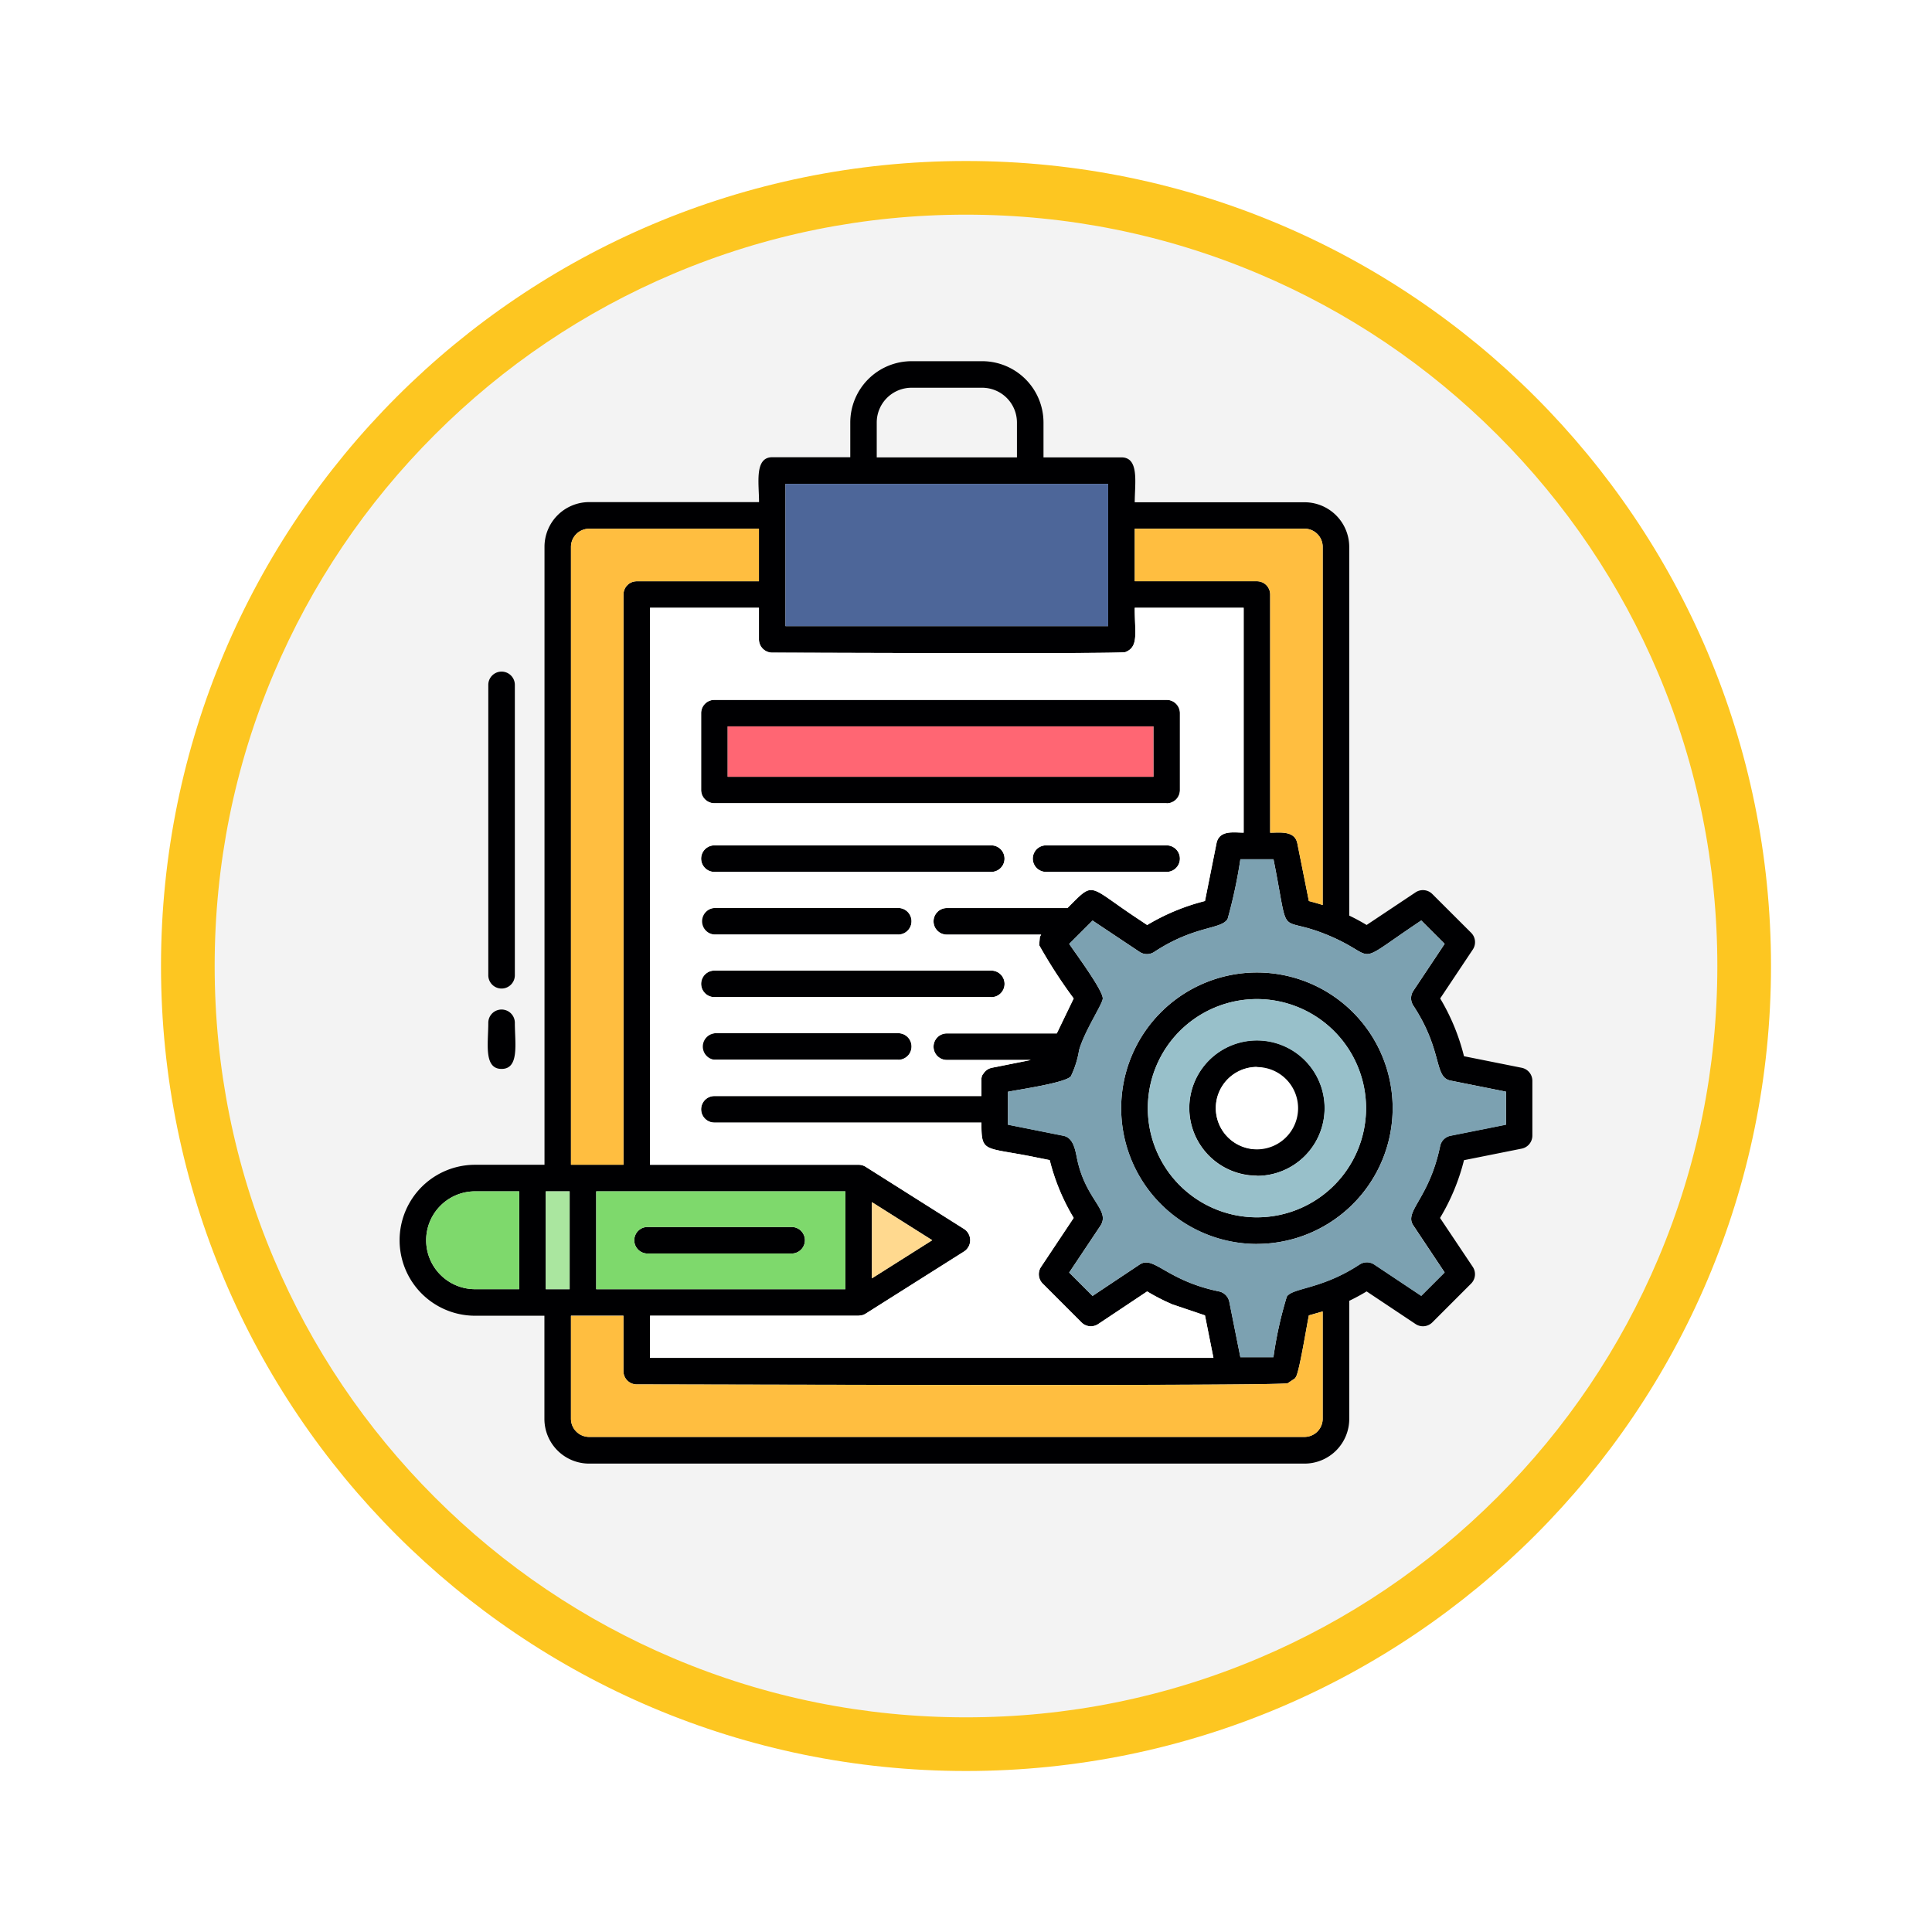 <svg xmlns="http://www.w3.org/2000/svg" xmlns:xlink="http://www.w3.org/1999/xlink" width="108" height="108" viewBox="0 0 108 108">
  <defs>
    <filter id="Trazado_982538" x="0" y="0" width="108" height="108" filterUnits="userSpaceOnUse">
      <feOffset dy="3" input="SourceAlpha"/>
      <feGaussianBlur stdDeviation="3" result="blur"/>
      <feFlood flood-opacity="0.161"/>
      <feComposite operator="in" in2="blur"/>
      <feComposite in="SourceGraphic"/>
    </filter>
  </defs>
  <g id="Grupo_1151559" data-name="Grupo 1151559" transform="translate(-201 -8477)">
    <g id="Grupo_1150883" data-name="Grupo 1150883" transform="translate(0 5508)">
      <g transform="matrix(1, 0, 0, 1, 201, 2969)" filter="url(#Trazado_982538)">
        <g id="Trazado_982538-2" data-name="Trazado 982538" transform="translate(9 6)" fill="#f3f3f3">
          <path d="M 45 88.5 C 39.127 88.5 33.43 87.35 28.068 85.082 C 22.889 82.891 18.236 79.755 14.241 75.759 C 10.245 71.764 7.109 67.111 4.918 61.932 C 2.65 56.57 1.5 50.873 1.5 45 C 1.5 39.127 2.65 33.43 4.918 28.068 C 7.109 22.889 10.245 18.236 14.241 14.241 C 18.236 10.245 22.889 7.109 28.068 4.918 C 33.43 2.65 39.127 1.5 45 1.5 C 50.873 1.5 56.57 2.65 61.932 4.918 C 67.111 7.109 71.764 10.245 75.759 14.241 C 79.755 18.236 82.891 22.889 85.082 28.068 C 87.35 33.43 88.5 39.127 88.5 45 C 88.5 50.873 87.35 56.57 85.082 61.932 C 82.891 67.111 79.755 71.764 75.759 75.759 C 71.764 79.755 67.111 82.891 61.932 85.082 C 56.57 87.35 50.873 88.5 45 88.5 Z" stroke="none"/>
          <path d="M 45 3 C 39.329 3 33.829 4.11 28.653 6.299 C 23.652 8.415 19.16 11.443 15.302 15.302 C 11.443 19.16 8.415 23.652 6.299 28.653 C 4.11 33.829 3 39.329 3 45 C 3 50.671 4.11 56.171 6.299 61.347 C 8.415 66.348 11.443 70.84 15.302 74.698 C 19.16 78.557 23.652 81.585 28.653 83.701 C 33.829 85.89 39.329 87 45 87 C 50.671 87 56.171 85.89 61.347 83.701 C 66.348 81.585 70.84 78.557 74.698 74.698 C 78.557 70.84 81.585 66.348 83.701 61.347 C 85.89 56.171 87 50.671 87 45 C 87 39.329 85.89 33.829 83.701 28.653 C 81.585 23.652 78.557 19.16 74.698 15.302 C 70.84 11.443 66.348 8.415 61.347 6.299 C 56.171 4.11 50.671 3 45 3 M 45 0 C 69.853 0 90 20.147 90 45 C 90 69.853 69.853 90 45 90 C 20.147 90 0 69.853 0 45 C 0 20.147 20.147 0 45 0 Z" stroke="none" fill="#fdc621"/>
        </g>
      </g>
    </g>
    <g id="Layer_x0020_1" transform="translate(223.338 8497.168)">
      <path id="Trazado_986287" data-name="Trazado 986287" d="M21.914,49.905H13.86a.742.742,0,0,1,0-1.484h8.054a.742.742,0,0,1,0,1.484ZM35.44,44.5c-2.809-.561-2.917-.216-2.917-1.916H17.6a.742.742,0,0,1,0-1.484H32.524V40.2l0-.033,0-.032,0-.016.006-.032.008-.031,0-.015.009-.03.011-.03c.008-.02.016-.039.025-.058h0q.01-.021.022-.042h0l.008-.014a.748.748,0,0,1,.492-.347l2.176-.435H30.59a.742.742,0,0,1,0-1.484h6.148l.943-1.954a28.206,28.206,0,0,1-1.929-2.979l.038-.453.034-.071.024-.041.017-.025H30.59a.742.742,0,0,1,0-1.484h6.743c1.513-1.513,1.093-1.3,3.773.491l.684.456A11.964,11.964,0,0,1,45.019,30.2l.644-3.222c.153-.763.975-.6,1.518-.6V13.808H41.095c0,1.441.229,2.174-.522,2.476-.273.11-17.861.033-19.743.033a.744.744,0,0,1-.742-.742V13.808H14V44.944H25.66a.738.738,0,0,1,.416.127l5.481,3.464a.749.749,0,0,1,0,1.254l-5.5,3.475-.078.044-.1.04-.226.034H14v2.356H45.494l-.475-2.375L43.2,52.749l-.15-.066-.2-.091h0l-.05-.023q-.52-.247-1.016-.545l-2.735,1.823a.74.74,0,0,1-.937-.093L35.95,51.586a.739.739,0,0,1-.092-.937l1.823-2.735a11.817,11.817,0,0,1-1.339-3.23l-.9-.181ZM50.184,26.978l.645,3.222q.391.1.772.221V10.4a1.016,1.016,0,0,0-1.015-1.015H41.095v2.937h6.828a.742.742,0,0,1,.742.742V26.381c.554,0,1.374-.129,1.519.6Zm2.9,4.036q.5.239.973.525l2.736-1.824a.742.742,0,0,1,.936.093L59.9,31.975a.742.742,0,0,1,.093.936l-1.824,2.735A11.821,11.821,0,0,1,59.5,38.876l3.222.645a.743.743,0,0,1,.6.728v3.065a.742.742,0,0,1-.6.728l-3.222.645a11.8,11.8,0,0,1-1.339,3.229L59.99,50.65a.741.741,0,0,1-.093.936L57.73,53.754a.743.743,0,0,1-.936.093l-2.736-1.824q-.475.286-.972.525v6.6a2.5,2.5,0,0,1-2.5,2.5H10.595a2.5,2.5,0,0,1-2.5-2.5V53.382H4.219a4.219,4.219,0,0,1,0-8.438H8.1V10.4a2.5,2.5,0,0,1,2.5-2.5h9.493c0-1.052-.27-2.509.742-2.509h4.358V3.451A3.432,3.432,0,0,1,28.615.023h3.95a3.432,3.432,0,0,1,3.429,3.428V5.4h4.358c1.012,0,.742,1.457.742,2.509h9.491a2.5,2.5,0,0,1,2.5,2.5V31.014ZM51.6,53.141l-.772.221c-.136.677-.491,2.873-.687,3.362h0l-.006.015a.75.75,0,0,1-.036.071h0l-.017.027-.018.026-.019.025-.4.267c-.637.171-33.154.066-36.391.066a.743.743,0,0,1-.742-.742v-3.1H9.579v5.761a1.016,1.016,0,0,0,1.015,1.015H50.586A1.016,1.016,0,0,0,51.6,59.143v-6ZM47,55.7h1.848A21.773,21.773,0,0,1,49.6,52.3c.37-.5,1.95-.395,4.063-1.785a.744.744,0,0,1,.82,0l2.629,1.752,1.307-1.307-1.752-2.629c-.534-.8.888-1.473,1.5-4.436a.741.741,0,0,1,.581-.578l3.1-.619V40.856l-3.1-.619c-.942-.188-.413-1.658-2.081-4.194a.744.744,0,0,1,0-.82l1.753-2.629-1.307-1.307c-3.927,2.617-2.3,2.082-5.061.888-3.1-1.34-2.241.5-3.2-4.309H47a27.272,27.272,0,0,1-.714,3.338c-.363.6-1.832.348-4.1,1.84a.742.742,0,0,1-.819,0l-2.629-1.752-1.306,1.306c.341.512,1.882,2.582,1.876,3.051,0,.3-1.015,1.8-1.324,2.891a5.268,5.268,0,0,1-.456,1.451c-.275.368-2.852.737-3.519.87V42.7l3.1.619c.61.122.677.922.791,1.416.505,2.2,1.819,2.74,1.287,3.6L37.43,50.968l1.307,1.307,2.629-1.752c.8-.534,1.473.888,4.437,1.5a.741.741,0,0,1,.578.581L47,55.7Zm.925-6.328a7.588,7.588,0,1,1,7.588-7.588A7.6,7.6,0,0,1,47.924,49.368Zm0-13.691a6.1,6.1,0,1,0,6.1,6.1,6.11,6.11,0,0,0-6.1-6.1ZM10.989,51.9H24.918V46.429H10.989ZM21.571,14.833H39.61V6.88H21.571ZM20.087,9.389H10.595A1.016,1.016,0,0,0,9.58,10.4v34.54h2.936V13.067a.742.742,0,0,1,.742-.742h6.83V9.389ZM26.671,5.4H34.51V3.451a1.946,1.946,0,0,0-1.944-1.944h-3.95a1.946,1.946,0,0,0-1.944,1.944V5.4ZM42.877,28.572H36.138a.742.742,0,0,1,0-1.484h6.739A.742.742,0,0,1,42.877,28.572Zm-9.8,0H17.6a.742.742,0,0,1,0-1.484H33.074A.742.742,0,0,1,33.074,28.572Zm-5.2,3.5H17.6a.742.742,0,0,1,0-1.484H27.873A.742.742,0,0,1,27.873,32.077Zm5.2,3.5H17.6a.742.742,0,0,1,0-1.484H33.074A.742.742,0,0,1,33.074,35.581Zm-5.2,3.5H17.6a.742.742,0,0,1,0-1.484H27.873A.742.742,0,0,1,27.873,39.085Zm20.051,6.478a3.782,3.782,0,1,1,3.782-3.782A3.787,3.787,0,0,1,47.924,45.563Zm0-6.08a2.3,2.3,0,0,0,0,4.6A2.3,2.3,0,0,0,47.924,39.483ZM4.219,46.429a2.734,2.734,0,1,0,0,5.469H6.687V46.429H4.219Zm5.286,0H8.171V51.9H9.505Zm16.9.6v4.26l3.369-2.13L26.4,47.033Zm16.475-22.3H17.6A.742.742,0,0,1,16.856,24V19.7a.742.742,0,0,1,.742-.742h25.28a.742.742,0,0,1,.742.742V24a.742.742,0,0,1-.742.742ZM18.34,23.253h23.8V20.438H18.34ZM5.7,35.092a.743.743,0,0,1-.742-.742V18.117a.742.742,0,0,1,1.484,0V34.35A.743.743,0,0,1,5.7,35.092Zm0,4.493c-1.012,0-.742-1.443-.742-2.578a.742.742,0,0,1,1.484,0C6.441,38.142,6.711,39.585,5.7,39.585Z" transform="translate(0 0)" fill="#000002" fill-rule="evenodd"/>
      <path id="Trazado_986288" data-name="Trazado 986288" d="M.581,8.161H18.621V.208H.581Z" transform="translate(20.989 6.672)" fill="#4d6699" fill-rule="evenodd"/>
      <path id="Trazado_986289" data-name="Trazado 986289" d="M10.766,3.212V.275H1.273A1.016,1.016,0,0,0,.258,1.291v34.54H3.194V3.954a.742.742,0,0,1,.742-.742h6.83Z" transform="translate(9.321 9.113)" fill="#ffbe40" fill-rule="evenodd"/>
      <path id="Trazado_986290" data-name="Trazado 986290" d="M1.108.275V3.212H7.936a.742.742,0,0,1,.742.742V17.268c.554,0,1.374-.129,1.519.6l.645,3.222q.391.1.772.221V1.291A1.016,1.016,0,0,0,10.6.275H1.108Z" transform="translate(39.987 9.113)" fill="#ffbe40" fill-rule="evenodd"/>
      <path id="Trazado_986291" data-name="Trazado 986291" d="M24.29.573H.494V3.389h23.8Z" transform="translate(17.845 19.865)" fill="#ff6673" fill-rule="evenodd"/>
      <path id="Trazado_986292" data-name="Trazado 986292" d="M3.975,5.54h25.28A.742.742,0,0,1,30,6.282v4.3a.742.742,0,0,1-.742.742H3.975a.742.742,0,0,1-.742-.742v-4.3a.742.742,0,0,1,.742-.742ZM33.559.395H27.473c0,1.441.229,2.174-.522,2.476C26.677,2.98,9.09,2.9,7.207,2.9a.744.744,0,0,1-.742-.742V.395H.377V31.531H12.038a.738.738,0,0,1,.416.127l5.481,3.464a.749.749,0,0,1,0,1.254l-5.5,3.475-.078.044-.1.04-.226.034H.377v2.356H31.872L31.4,39.949l-1.814-.613-.15-.066-.2-.091-.05-.023q-.52-.247-1.016-.545l-2.735,1.823a.74.74,0,0,1-.937-.093l-2.168-2.167a.739.739,0,0,1-.092-.937L24.059,34.5a11.817,11.817,0,0,1-1.339-3.23l-.9-.181c-2.809-.561-2.917-.216-2.917-1.916H3.975a.742.742,0,0,1,0-1.484H18.9v-.906l0-.033,0-.032,0-.016.006-.032.008-.031,0-.015.009-.03.011-.03.025-.058L19,26.467l.008-.014a.748.748,0,0,1,.492-.347l2.176-.435H16.968a.742.742,0,0,1,0-1.484h6.148l.943-1.954a28.206,28.206,0,0,1-1.929-2.979l.038-.453.034-.071.024-.041.017-.025H16.968a.742.742,0,0,1,0-1.484h6.743c1.513-1.513,1.093-1.3,3.773.491l.684.456A11.964,11.964,0,0,1,31.4,16.787l.644-3.222c.153-.763.975-.6,1.518-.6V.395ZM22.516,13.675h6.739a.742.742,0,0,1,0,1.484H22.516A.742.742,0,0,1,22.516,13.675Zm-18.541,0H19.452a.742.742,0,0,1,0,1.484H3.975a.742.742,0,0,1,0-1.484Zm0,3.5H14.251a.742.742,0,0,1,0,1.484H3.976A.742.742,0,0,1,3.976,17.179Zm0,3.5H19.452a.742.742,0,0,1,0,1.484H3.975a.742.742,0,0,1,0-1.484Zm0,3.5H14.251a.742.742,0,0,1,0,1.484H3.976A.742.742,0,0,1,3.976,24.187Z" transform="translate(13.622 13.413)" fill="#fff" fill-rule="evenodd"/>
      <path id="Trazado_986293" data-name="Trazado 986293" d="M4.081,3.42.712,1.29V5.55Z" transform="translate(25.691 45.743)" fill="#ffd98f" fill-rule="evenodd"/>
      <path id="Trazado_986294" data-name="Trazado 986294" d="M14.225,6.741V1.274H.3V6.741Zm-3-3.476a.742.742,0,0,1,0,1.484H3.167a.742.742,0,0,1,0-1.484h8.054Z" transform="translate(10.693 45.156)" fill="#7ed96c" fill-rule="evenodd"/>
      <path id="Trazado_986295" data-name="Trazado 986295" d="M1.555,6.741V1.274H.22V6.741Z" transform="translate(7.95 45.156)" fill="#aae69f" fill-rule="evenodd"/>
      <path id="Trazado_986296" data-name="Trazado 986296" d="M5.242,6.743V1.274H2.775a2.734,2.734,0,1,0,0,5.469Z" transform="translate(1.444 45.155)" fill="#7ed96c" fill-rule="evenodd"/>
      <path id="Trazado_986297" data-name="Trazado 986297" d="M.258,1.7V7.456A1.016,1.016,0,0,0,1.273,8.471H41.265A1.016,1.016,0,0,0,42.28,7.456v-6l-.772.221c-.136.677-.491,2.873-.687,3.362l-.006.015-.036.071-.017.027-.018.026-.019.025-.4.267c-.637.171-33.154.066-36.391.066a.743.743,0,0,1-.742-.742V1.7H.258Z" transform="translate(9.321 51.687)" fill="#ffbe40" fill-rule="evenodd"/>
      <path id="Trazado_986298" data-name="Trazado 986298" d="M3.5,1.086a2.3,2.3,0,0,0,0,4.6A2.3,2.3,0,0,0,3.5,1.086Z" transform="translate(44.426 38.396)" fill="#fff" fill-rule="evenodd"/>
      <path id="Trazado_986299" data-name="Trazado 986299" d="M3.448,7.087A3.782,3.782,0,1,1,7.23,10.87,3.787,3.787,0,0,1,3.448,7.087Zm9.886,0a6.1,6.1,0,1,0-6.1,6.1A6.11,6.11,0,0,0,13.333,7.087Z" transform="translate(40.694 34.694)" fill="#98c0ca" fill-rule="evenodd"/>
      <path id="Trazado_986300" data-name="Trazado 986300" d="M7.245,14.689a7.588,7.588,0,1,1,7.588,7.588A7.6,7.6,0,0,1,7.245,14.689ZM13.908.775a27.272,27.272,0,0,1-.714,3.338c-.363.6-1.832.348-4.1,1.84a.742.742,0,0,1-.819,0L5.645,4.2,4.339,5.5c.341.512,1.882,2.582,1.876,3.051,0,.3-1.015,1.8-1.324,2.891A5.268,5.268,0,0,1,4.436,12.9c-.275.368-2.852.737-3.519.87v1.847l3.1.619c.61.122.677.922.791,1.416.505,2.2,1.819,2.74,1.287,3.6L4.339,23.876l1.307,1.307L8.274,23.43c.8-.534,1.473.888,4.437,1.5a.741.741,0,0,1,.578.581l.619,3.1h1.848a21.773,21.773,0,0,1,.751-3.392c.37-.5,1.95-.395,4.063-1.785a.744.744,0,0,1,.82,0l2.629,1.752,1.307-1.307-1.752-2.629c-.534-.8.888-1.473,1.5-4.436a.741.741,0,0,1,.581-.578l3.1-.619V13.765l-3.1-.619c-.942-.188-.413-1.658-2.081-4.194a.744.744,0,0,1,0-.82L25.326,5.5,24.02,4.195c-3.927,2.617-2.3,2.082-5.061.888-3.1-1.34-2.241.5-3.2-4.309H13.908Z" transform="translate(33.091 27.092)" fill="#7ca1b1" fill-rule="evenodd"/>
    </g>
  </g>
</svg>
